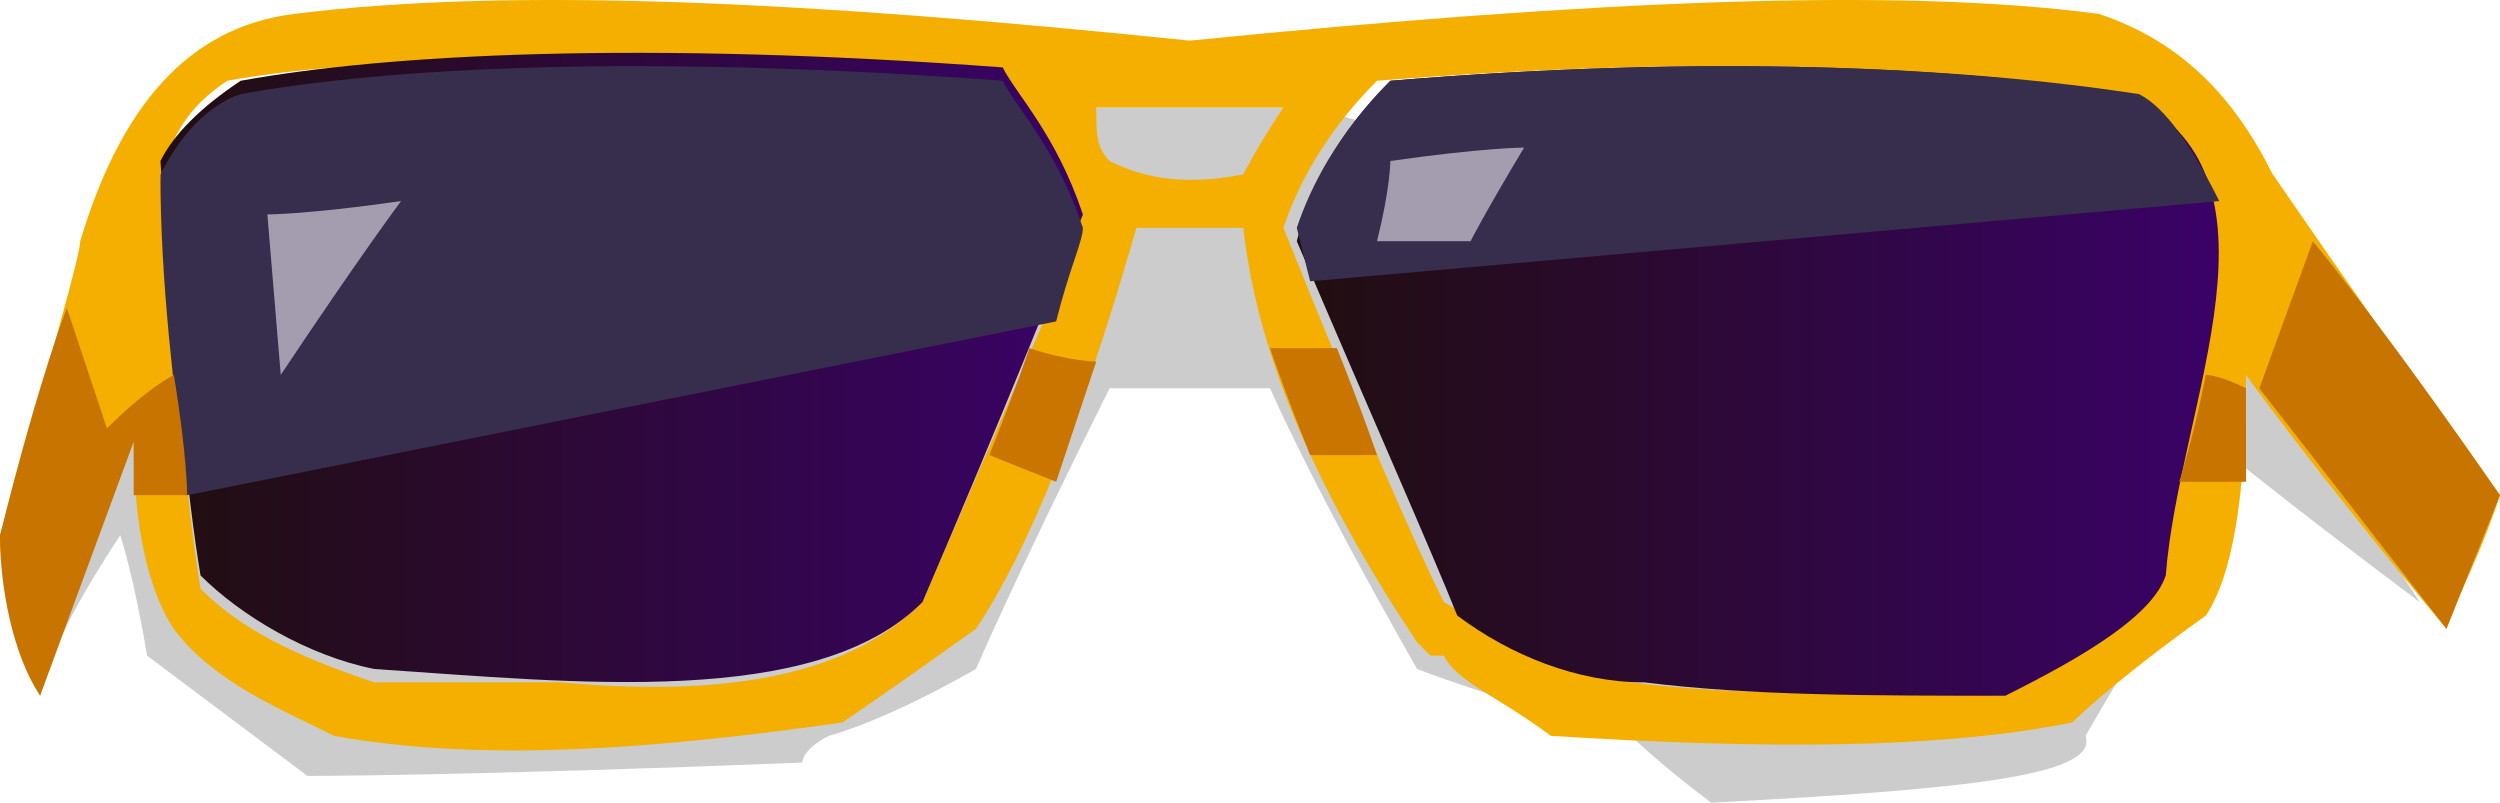 <?xml version="1.0" encoding="UTF-8" standalone="no"?>
<svg
   width="187"
   height="60.041"
   viewBox="0 0 187 60.041"
   version="1.1"
   id="svg29"
   sodipodi:docname="cb-layer-1179.svg"
   xmlns:inkscape="http://www.inkscape.org/namespaces/inkscape"
   xmlns:sodipodi="http://sodipodi.sourceforge.net/DTD/sodipodi-0.dtd"
   xmlns:xlink="http://www.w3.org/1999/xlink"
   xmlns="http://www.w3.org/2000/svg"
   xmlns:svg="http://www.w3.org/2000/svg">
  <sodipodi:namedview
     id="namedview31"
     pagecolor="#ffffff"
     bordercolor="#666666"
     borderopacity="1.0"
     inkscape:pageshadow="2"
     inkscape:pageopacity="0.0"
     inkscape:pagecheckerboard="0" />
  <defs
     id="defs13">
    <linearGradient
       x1="1"
       y1="0.5"
       x2="0.01"
       y2="0.5"
       id="id-99786">
      <stop
         stop-color="#3A0267"
         offset="0%"
         id="stop2" />
      <stop
         stop-color="#210E10"
         offset="100%"
         id="stop4" />
    </linearGradient>
    <linearGradient
       x1="1"
       y1="0.5"
       x2="0.01"
       y2="0.5"
       id="linearGradient11">
      <stop
         stop-color="#3A0267"
         offset="0%"
         id="stop7" />
      <stop
         stop-color="#210E10"
         offset="100%"
         id="stop9" />
    </linearGradient>
    <linearGradient
       inkscape:collect="always"
       xlink:href="#id-99786"
       id="linearGradient33"
       x1="66.899"
       y1="33.228"
       x2="10.481"
       y2="33.228"
       gradientTransform="scale(1.211,0.826)"
       gradientUnits="userSpaceOnUse" />
    <linearGradient
       inkscape:collect="always"
       xlink:href="#id-99786"
       id="linearGradient35"
       x1="137.141"
       y1="34.435"
       x2="80.725"
       y2="34.435"
       gradientTransform="scale(1.21,0.826)"
       gradientUnits="userSpaceOnUse" />
  </defs>
  <g
     transform="translate(0,0.041)"
     id="id-99788">
    <path
       d="m 168,35 c -8,13 -12,20 -12,20 1,3 -9,4 -28,5 -4,-3 -6,-5 -6,-5 C 111,52 106,50 106,50 98,36 95,29 95,29 87,29 83,29 83,29 76,43 73,50 73,50 66,54 62,55 62,55 60,56 60,57 60,57 35,58 23,58 23,58 15,52 11,49 11,49 10,43 9,40 9,40 5,46 4,49 4,49 7,36 9,29 9,29 58,15 82,8 82,8 c 11,0 16,0 16,0 48,13 72,20 72,20 l 11,17 C 173,39 168,35 168,35 Z"
       fill="#000000"
       fill-opacity="0.2"
       id="id-99789" />
    <path
       d="m 89,3 c 30,-3 53,-4 68,-2 6,2 10,6 13,12 11,16 17,24 17,24 -2,6 -4,9 -4,10 v 0 c 0,0 0,0 0,0 -10,-12 -15,-19 -15,-19 0,9 -1,15 -3,18 -7,5 -10,8 -10,8 -10,2 -23,2 -39,1 -4,-3 -7,-4 -8,-6 h -1 c 0,0 0,0 0,0 v 0 c -1,-1 -1,-1 -1,-1 C 98,36 94,26 93,17 c -5,0 -8,0 -8,0 v 0 c 0,0 0,0 0,0 C 81,31 77,41 73,47 66,52 63,54 63,54 49,56 36,57 25,55 21,53 16,51 13,47 11,44 10,39 10,33 6,40 4,47 3,52 1,47 0,43 0,40 4,26 6,19 6,18 v 0 c 0,0 0,0 0,0 C 9,8 14,2 22,1 38,-1 60,0 89,3 Z m 14,3 c -4,4 -6,8 -7,11 6,15 10,24 12,28 5,3 9,5 14,6 8,1 17,1 27,0 7,-3 11,-5 13,-9 0,-3 1,-8 2,-12 V 29 C 166,20 167,11 159,7 146,5 128,4 103,6 Z M 17,6 c -3,2 -4,4 -5,7 1,14 2,25 3,31 3,3 7,5 13,7 1,0 3,0 5,0 h 1 c 1,0 1,0 2,0 h 1 c 1,0 2,0 3,0 h 1 v 0 h 1 C 53,52 63,51 69,45 75,31 79,22 81,17 78,11 76,7 74,6 47,4 28,4 17,6 Z m 79,2 c 0,0 -5,0 -14,0 0,2 0,3 1,4 2,1 5,2 10,1 0,0 1,-2 3,-5 z"
       fill="#f4af00"
       id="id-99790" />
    <path
       d="M 81,16 C 79,10 76,7 75,5 48,3 29,4 18,6 c -3,2 -5,4 -6,6 1,15 2,25 3,31 3,3 8,6 13,7 15,1 33,3 41,-5 6,-14 10,-24 12,-29 z"
       fill="url(#id-99786)"
       id="id-99791"
       style="fill:url(#linearGradient33)" />
    <path
       d="m 104,6 c -4,4 -6,8 -7,12 6,14 10,23 12,28 4,3 9,5 14,5 8,1 17,1 27,1 6,-3 11,-6 12,-9 C 163,30 172,13 159,7 147,5 128,4 104,6 Z"
       fill="url(#id-99786)"
       id="id-99792"
       style="fill:url(#linearGradient35)" />
    <path
       d="M 81,17 C 79,11 76,8 75,6 48,4 29,5 18,7 c -3,1 -5,4 -6,6 0,8 1,16 2,24 L 79,24 c 1,-4 2,-6 2,-7 z"
       fill="#372e4d"
       id="id-99793" />
    <path
       d="m 104,6 c -4,4 -6,8 -7,11 l 1,4 68,-6 C 164,11 162,8 160,7 147,5 128,4 104,6 Z"
       fill="#372e4d"
       id="id-99794" />
    <path
       d="m 104,12 c 7,-1 10,-1 10,-1 -3,5 -4,7 -4,7 h -7 c 1,-4 1,-6 1,-6 z"
       fill="#a49db0"
       id="id-99795" />
    <path
       d="m 30,15 c -7,1 -10,1 -10,1 l 1,12 c 6,-9 9,-13 9,-13 z"
       fill="#a49db0"
       id="id-99796" />
    <path
       d="m 5,23 c 2,6 3,9 3,9 3,-3 5,-4 5,-4 1,6 1,9 1,9 H 10 V 33 L 3,52 C 1,49 0,44 0,40 3,28 5,23 5,23 Z"
       fill="#c77400"
       id="id-99797" />
    <path
       d="m 77,26 c 3,1 5,1 5,1 -2,6 -3,9 -3,9 l -5,-2 c 2,-5 3,-8 3,-8 z"
       fill="#c97500"
       id="id-99798" />
    <path
       d="m 95,26 c 3,0 5,0 5,0 2,5 3,8 3,8 h -5 c -2,-5 -3,-8 -3,-8 z"
       fill="#c97500"
       id="id-99799" />
    <path
       d="m 173,18 -4,11 14,18 4,-10 C 178,24 173,18 173,18 Z"
       fill="#c77400"
       id="id-99800" />
    <path
       d="m 168,29 c -2,-1 -3,-1 -3,-1 -1,5 -2,8 -2,8 h 5 c 0,-3 0,-5 0,-7 z"
       fill="#c77400"
       id="id-99801" />
  </g>
</svg>
